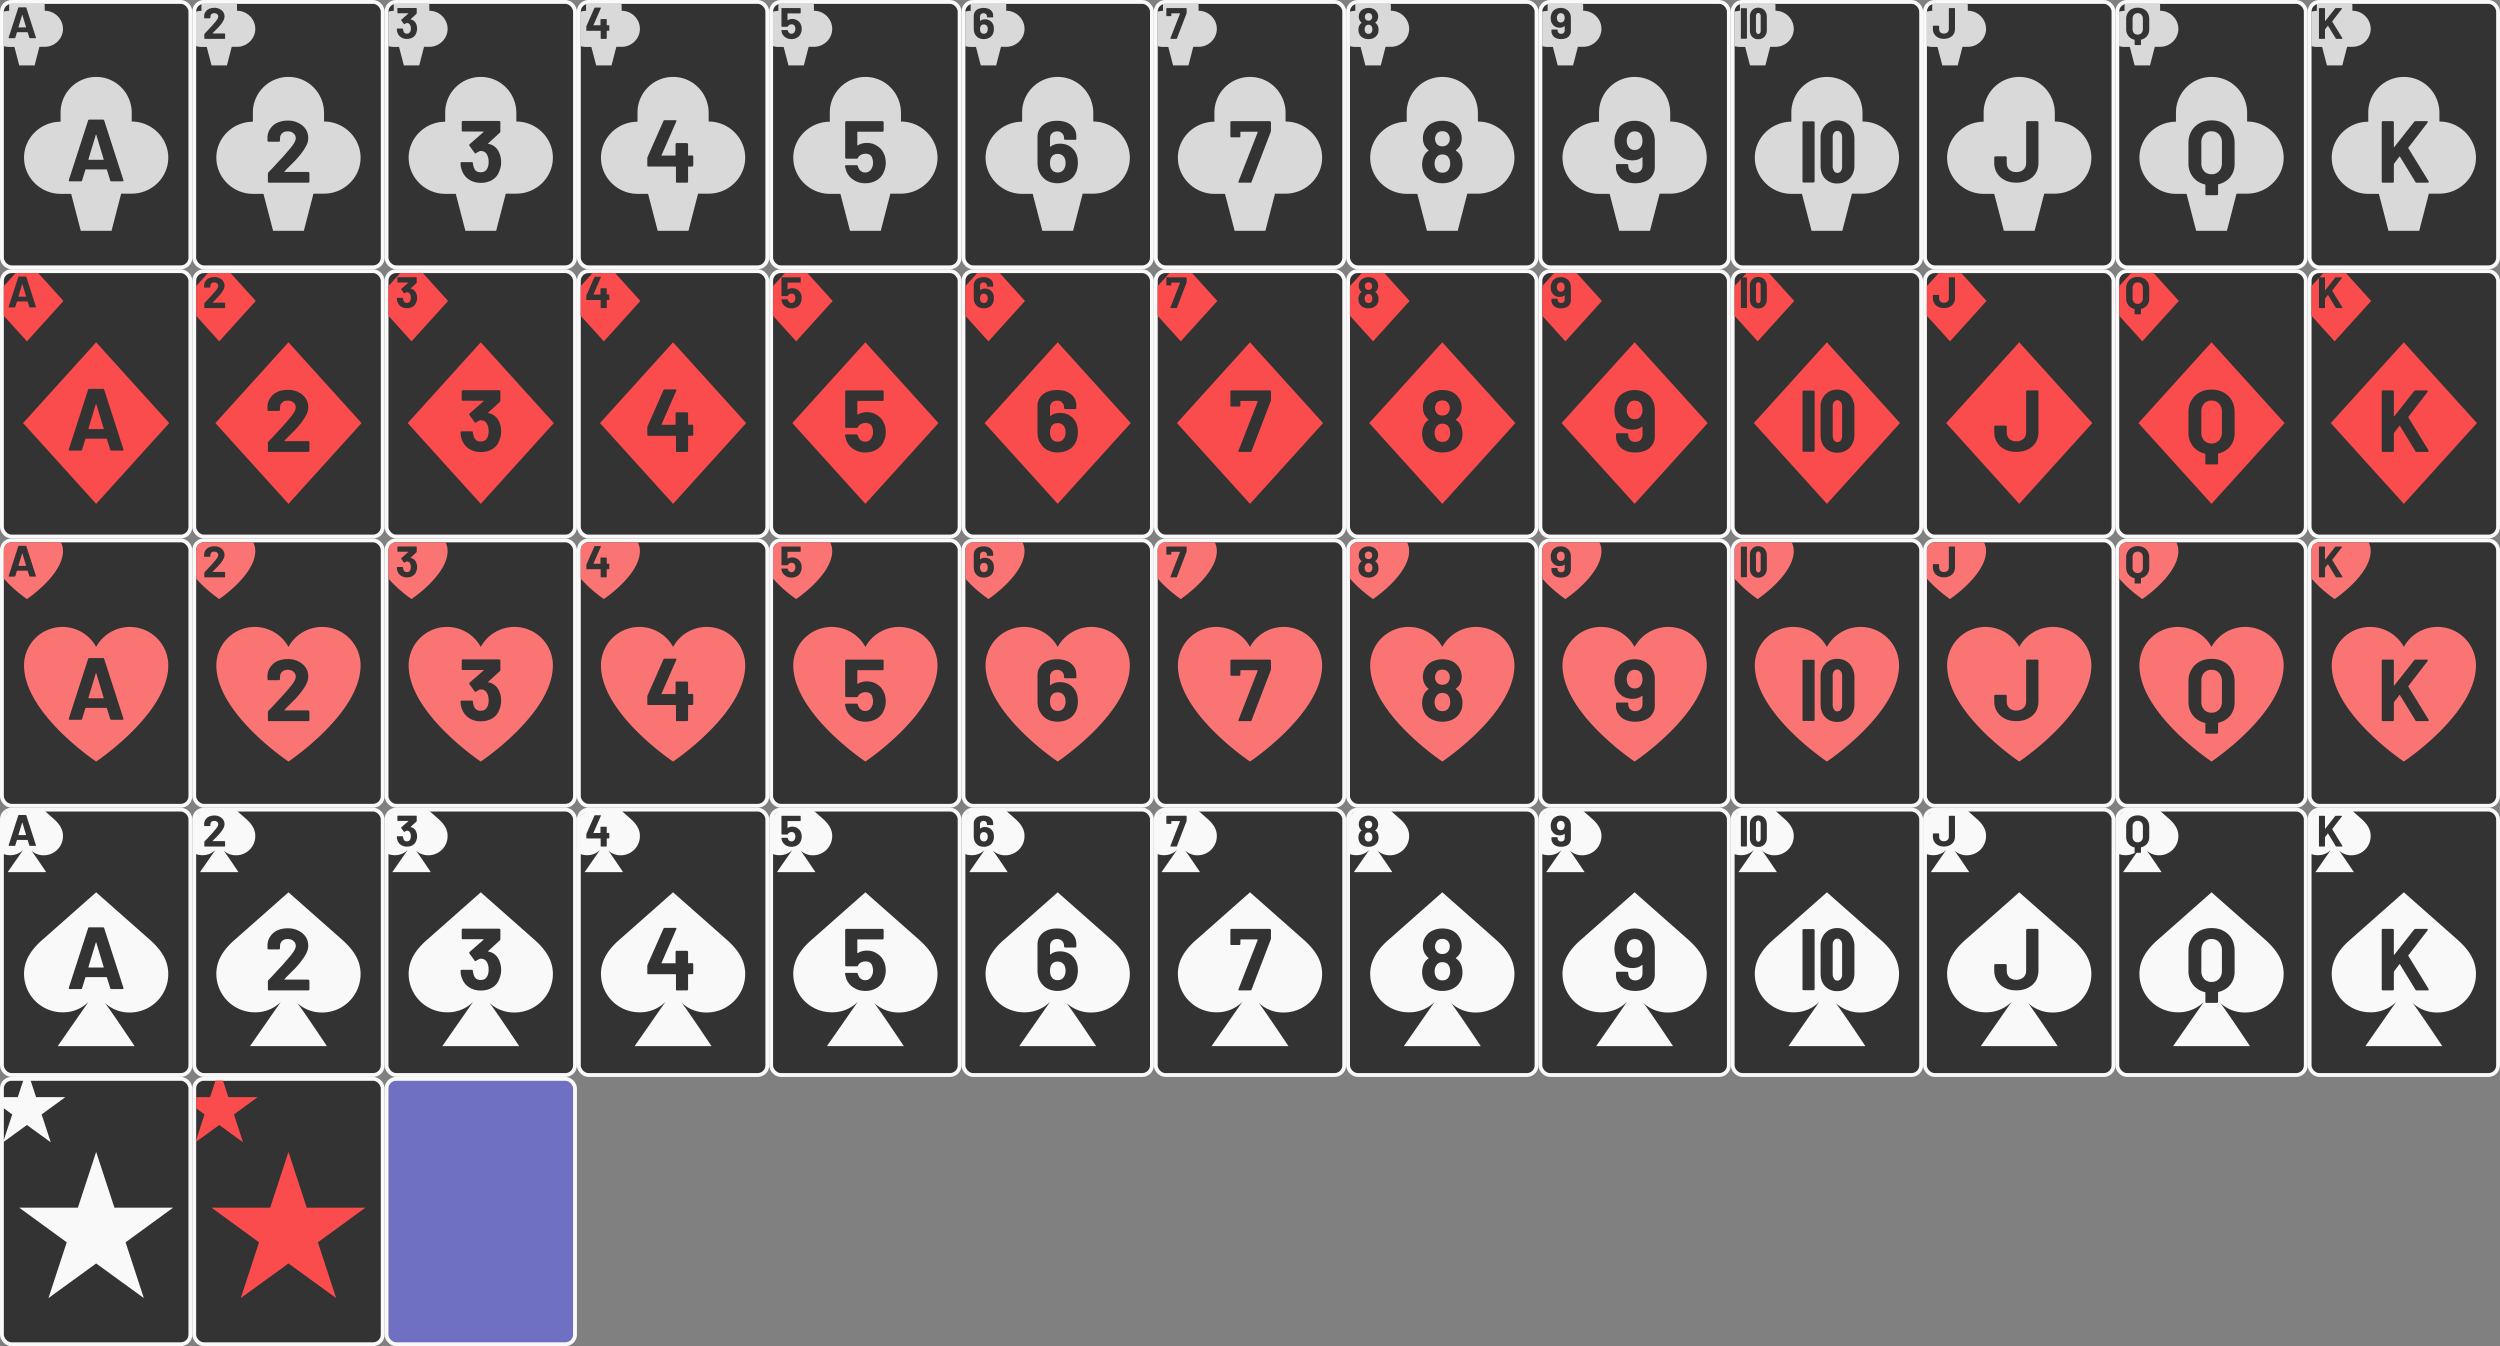 <?xml version="1.0" encoding="UTF-8"?>
<svg version="1.0" viewBox="0 0 1300 700" xmlns="http://www.w3.org/2000/svg" xmlns:xlink="http://www.w3.org/1999/xlink">
 <rect x="0" y="0" width="1300" height="700" fill="#808080" stroke="none"/>
 <defs>
  <clipPath id="cPh">
   <path transform="translate(-.1 -.1)" d="m34 337a8 8 0 00-8 8v256a8 8 0 008 8h176a8 8 0 008-8v-256a8 8 0 00-8-8z" stroke-width="2"/>
  </clipPath>
  <clipPath id="cPd">
   <path id="p408" transform="translate(-.1 -.1)" d="m34 191a8 8 0 00-8 8v256a8 8 0 008 8h176a8 8 0 008-8v-256a8 8 0 00-8-8z" stroke-width="2"/>
  </clipPath>
  <clipPath id="cPc">
   <use transform="translate(-.1 -135.1)" xlink:href="#p408"/>
  </clipPath>
  <clipPath id="cPs">
   <use transform="matrix(2 0 0 2 22 477)" xlink:href="#card"/>
  </clipPath>
  <clipPath id="cPstr">
   <path transform="translate(-.1 -.1)" d="m134 611a8 8 0 00-8 8v256a8 8 0 008 8h176a8 8 0 008-8v-256a8 8 0 00-8-8z" stroke-width="2"/>
  </clipPath>
  <clipPath id="cPstb">
   <use transform="matrix(2 0 0 2 22 607)" xlink:href="#card"/>
  </clipPath>
 </defs>
 <g id="back">
  <rect id="bk" x="201" y="561" width="98" height="138" rx="5" ry="5" fill="#7070c2" stroke="#f9f9f9" stroke-width="2"/>
 </g>
 <g id="joker_black">
  <use transform="translate(0 560)" xlink:href="#card"/>
  <path id="starb" d="M10 628h30.5l9.5-29 9.5 29H90l-24.7 18 9.5 29L50 657l-24.8 18 9.5-29z" fill="#f9f9f9"/>
  <use id="starbS" transform="matrix(.5 0 0 .5 -11 256.5)" clip-path="url(#cPstb)" xlink:href="#starb"/>
 </g>
 <g id="joker_red">
  <use transform="translate(100 560)" xlink:href="#card"/>
  <path id="starr" d="M110 628h30.5l9.5-29 9.5 29H190l-24.7 18 9.5 29-24.8-18-24.8 18 9.5-29z" fill="#fa4c4c"/>
  <use id="starrS" transform="matrix(.5 0 0 .5 39 256.5)" clip-path="url(#cPstr)" xlink:href="#starr"/>
 </g>
 <g id="club_king">
  <use transform="translate(1200)" xlink:href="#card"/>
  <use transform="translate(1200)" xlink:href="#cS"/>
  <use transform="translate(1200)" xlink:href="#c"/>
  <path id="iK" d="m1239 95-.4-.1-.1-.4v-31l.1-.3.4-.2h5.2q.3 0 .4.2.2.1.2.3v13h.2l10.4-13.2q.3-.3.7-.3h5.9q.3 0 .4.2v.5l-10 13q-.2.2-.1.3l10.6 17.3v.4q0 .3-.4.3h-5.9q-.5 0-.6-.4l-8-13.1-.1-.1h-.2l-2.8 3.7-.1.3v9q0 .3-.2.5l-.4.1z" fill="#333"/>
  <use id="iKS" transform="matrix(.5 0 0 .5 586.6 -27.3)" xlink:href="#iK"/>
 </g>
 <g id="club_queen">
  <use transform="translate(1100)" xlink:href="#card"/>
  <use transform="translate(1100)" xlink:href="#cS"/>
  <use transform="translate(1100)" xlink:href="#c"/>
  <path id="iQ" d="m1150 62.6c2.4 0 4.5.5 6.3 1.5s3.2 2.3 4.2 4.1 1.5 3.9 1.5 6.2v10.6a11 11 0 01-2.2 7 10.8 10.8 0 01-6.2 3.8c-.2 0-.2.1-.2.3v4.8c0 .2 0 .3-.2.4a.5.5 0 01-.4.2h-5.5a.6.6 0 01-.4-.2.5.5 0 01-.1-.4v-4.8l-.2-.2a10.9 10.9 0 01-6.3-3.9 11 11 0 01-2.3-7v-10.6c0-2.3.5-4.4 1.5-6.1 1-1.8 2.4-3.2 4.2-4.2 1.9-1 4-1.5 6.3-1.5zm5.4 11.5a6 6 0 00-1.5-4.2 5 5 0 00-3.9-1.6 5 5 0 00-3.9 1.6 6 6 0 00-1.4 4.2v10.7a6 6 0 001.4 4.2 5.1 5.1 0 003.9 1.6 5 5 0 003.9-1.6c1-1 1.5-2.5 1.5-4.2z" fill="#333"/>
  <use id="iQS" transform="matrix(.5 0 0 .5 536.6 -27.3)" xlink:href="#iQ"/>
 </g>
 <g id="club_jack">
  <use transform="translate(1e3)" xlink:href="#card"/>
  <use transform="translate(1e3)" xlink:href="#cS"/>
  <use transform="translate(1e3)" xlink:href="#c"/>
  <path id="iJ" d="m1048.5 95q-3.5 0-6-1.3-2.6-1.3-4-3.6-1.5-2.3-1.5-5.4v-2.9q0-.2.2-.3.1-.2.4-.2h5.3l.4.2q.2.1.2.3v2.9q0 2.2 1.3 3.5 1.4 1.3 3.7 1.3 2.2 0 3.7-1.3 1.4-1.3 1.4-3.5v-21.2q0-.2.2-.3.1-.2.4-.2h5.3q.2 0 .3.2.2.1.2.3v21.2q0 3-1.4 5.4-1.5 2.3-4.1 3.6t-6 1.3z" fill="#333"/>
  <use id="iJs" transform="matrix(.5 0 0 .5 486.6 -27.3)" xlink:href="#iJ"/>
 </g>
 <g id="club_10">
  <use transform="translate(900)" xlink:href="#card"/>
  <use transform="translate(900)" xlink:href="#cS"/>
  <use transform="translate(900)" xlink:href="#c"/>
  <path id="i10" d="m955.4 62.6c-2.6 0-4.7.9-6.3 2.6a9.1 9.1 0 00-2.4 6.6v14.4c0 2.8.8 5 2.4 6.7a8.4 8.4 0 006.3 2.5c1.8 0 3.3-.4 4.6-1.2a7.6 7.6 0 003.1-3.2c.8-1.4 1.2-3 1.2-4.8v-14.4a10 10 0 00-1.3-4.8 7.6 7.6 0 00-3-3.2 9.2 9.2 0 00-4.7-1.2zm-17.6.5a.6.6 0 00-.4.2.5.5 0 00-.1.4v31l.5.2h5.2c.2 0 .3 0 .4-.2a.6.6 0 00.2-.4v-30.6a.4.4 0 00-.2-.4.4.4 0 00-.4-.2h-5.2zm17.6 5c.8 0 1.4.3 1.8 1 .5.5.7 1.3.7 2.3v15.2c0 1-.2 1.8-.7 2.4-.4.6-1 .9-1.8.9s-1.3-.3-1.7-1-.7-1.3-.7-2.3v-15.2c0-1 .2-1.8.7-2.4a2.1 2.1 0 011.7-.9z" fill="#333"/>
  <use id="i10S" transform="matrix(.5 0 0 .5 436.6 -27.3)" xlink:href="#i10"/>
 </g>
 <g id="club_9">
  <use transform="translate(800)" xlink:href="#card"/>
  <use transform="translate(800)" xlink:href="#cS"/>
  <use transform="translate(800)" xlink:href="#c"/>
  <path id="i9" d="M859.7 68.8q.8 1.9.8 4.5V87q0 2.4-1.3 4.3-1.2 2-3.6 3-2.3 1-5.3 1t-5.2-1q-2.3-1-3.5-3-1.3-1.8-1.3-4.2v-1.3l.1-.3.4-.2h5.3q.3 0 .4.2.2.1.2.3v.5q0 1.5 1 2.5t2.6 1q1.7 0 2.8-1 1-1 1-2.7V82l-.1-.2h-.2q-1.8 1.6-4.9 1.6-2.7 0-4.9-1.2-2.1-1.3-3.4-3.6-1.1-2.2-1.1-5.2 0-2.7 1-4.8 1-2.7 3.6-4.2 2.5-1.6 5.9-1.6 3.5 0 6 1.7 2.6 1.6 3.7 4.4zM850 78q2.4 0 3.4-1.9.7-1.2.7-3 0-1.5-.6-2.8-1-2-3.5-2-2.3 0-3.4 2-.7 1.3-.7 2.9 0 1.7.8 3 1.1 1.8 3.3 1.8z" fill="#333"/>
  <use id="i9S" transform="matrix(.5 0 0 .5 386.6 -27.3)" xlink:href="#i9"/>
 </g>
 <g id="club_8">
  <use transform="translate(700)" xlink:href="#card"/>
  <use transform="translate(700)" xlink:href="#cS"/>
  <use transform="translate(700)" xlink:href="#c"/>
  <path id="i8" d="m759.5 81q1 2 1 4.7t-1.1 4.6q-1.2 2.3-3.6 3.6-2.4 1.4-5.8 1.4-3.1 0-5.6-1.3-2.6-1.3-3.8-3.7-1.1-2.2-1.1-4.7t1-4.6q.8-1.6 2.3-2.6.2-.1 0-.3-1.1-.8-1.9-2.2-1-1.8-1-4 0-3.2 1.8-5.4 1.3-1.8 3.5-2.7 2.2-1 4.8-1 2.8 0 5 1 2 1 3.3 2.7 1.8 2.3 1.8 5.4 0 2.3-1.1 4.2-.8 1.1-1.9 2-.2.1 0 .3 1.5.9 2.4 2.6zm-12.8-10.8q-.5.9-.5 1.9 0 1.3.6 2.3 1 1.7 3.2 1.7t3.3-1.7q.6-1 .6-2.4 0-1-.5-1.9t-1.3-1.4q-1-.5-2.1-.5t-2 .5q-.9.5-1.3 1.5zm6.5 18q.9-1.2.9-3.1 0-1.7-.6-2.8-1-2-3.5-2-2.3 0-3.3 2-.7 1-.7 2.9 0 1.7.8 2.9 1 1.7 3.3 1.7 2.1 0 3.2-1.6z" fill="#333"/>
  <use id="i8S" transform="matrix(.5 0 0 .5 336.6 -27.3)" xlink:href="#i8"/>
 </g>
 <g id="club_7">
  <use transform="translate(600)" xlink:href="#card"/>
  <use transform="translate(600)" xlink:href="#cS"/>
  <use transform="translate(600)" xlink:href="#c"/>
  <path id="i7" d="m644.5 95q-.7 0-.5-.6l10-25.6q0-.3-.2-.3h-8.6q-.2 0-.2.3v2q0 .3-.2.5l-.3.1h-4.2l-.4-.1-.1-.4v-7.4l.1-.3.4-.2h20l.4.2q.2.1.2.3v4.7l-.2.6-9.9 25.8q0 .4-.6.4z" fill="#333"/>
  <use id="i7S" transform="matrix(.5 0 0 .5 286.6 -27.3)" xlink:href="#i7"/>
 </g>
 <g id="club_6">
  <use transform="translate(500)" xlink:href="#card"/>
  <use transform="translate(500)" xlink:href="#cS"/>
  <use transform="translate(500)" xlink:href="#c"/>
  <path id="i6" d="M559.4 79.5q1.1 2 1.1 5.2 0 2.7-.9 4.8-1.1 2.7-3.6 4.2t-6 1.6q-3.4 0-6-1.6-2.5-1.7-3.7-4.5-.8-2-.8-4.5V71q0-2.4 1.3-4.3t3.6-2.9q2.3-1 5.3-1t5.3 1q2.2 1 3.5 2.9 1.2 1.8 1.2 4.2v1.3l-.1.4-.4.1h-5.3l-.4-.1-.2-.4v-.4q0-1.5-1-2.5t-2.6-1q-1.6 0-2.7 1-1 1-1 2.6v4.4h.2q1.9-1.6 5-1.6 2.7 0 4.8 1.2 2.2 1.3 3.4 3.6zm-6 8.2q.7-1.2.7-2.9 0-1.8-.7-3-1.2-1.8-3.4-1.8-2.4 0-3.4 1.9-.6 1.2-.6 3 0 1.7.6 2.8 1 2 3.4 2t3.4-2z" fill="#333"/>
  <use id="i6S" transform="matrix(.5 0 0 .5 236.6 -27.3)" xlink:href="#i6"/>
 </g>
 <g id="club_5">
  <use transform="translate(400)" xlink:href="#card"/>
  <use transform="translate(400)" xlink:href="#cS"/>
  <use transform="translate(400)" xlink:href="#c"/>
  <path id="i5" d="m459.9 80.4q.7 2.2.7 4.3 0 2.3-.8 4.2-1 3-3.7 4.7-2.6 1.7-6.2 1.7-3.4 0-6-1.7-2.7-1.7-3.8-4.5l-.7-2.6q0-.6.6-.6h5.5q.5 0 .6.5l.1.5.2.3q.4 1.2 1.3 1.8 1 .7 2.2.7 1.3 0 2.2-.7 1-.7 1.4-2 .5-.8.5-2.3 0-1.3-.4-2.4-.3-1.2-1.3-1.8t-2.2-.6-2.4.6q-1.1.6-1.5 1.5-.1.5-.6.5h-5.6l-.4-.2-.1-.4v-18.4l.1-.3.4-.2h19q.2 0 .3.2.2.1.2.3v4.5l-.2.4-.3.1h-13q-.2 0-.2.2v6.8q0 .3.2.1 2.1-1.3 4.8-1.3 3.2 0 5.5 1.7 2.5 1.6 3.5 4.4z" fill="#333"/>
  <use id="i5S" transform="matrix(.5 0 0 .5 186.6 -27.3)" xlink:href="#i5"/>
 </g>
 <g id="club_4">
  <use transform="translate(300)" xlink:href="#card"/>
  <use transform="translate(300)" xlink:href="#cS"/>
  <use transform="translate(300)" xlink:href="#c"/>
  <path id="i4" d="M360 80.8q.2 0 .3.2l.2.4v4.7l-.2.4-.4.1h-2l-.1.3v7.5q0 .3-.2.5l-.4.1H352l-.5-.1v-8q0-.3-.3-.3h-14l-.5-.1-.1-.4v-3.7l.1-.7 8.3-18.8q.1-.4.6-.4h5.7q.3 0 .4.2.2.1 0 .4L344 80.7v.2q0 .2.1 0h7q.2 0 .2-.2V75l.1-.4q.2-.2.5-.2h5.3l.4.2q.2.1.2.3v5.8q0 .2.2.2z" fill="#333"/>
  <use id="i4S" transform="matrix(.5 0 0 .5 136.6 -27.3)" xlink:href="#i4"/>
 </g>
 <g id="club_3">
  <use transform="translate(200)" xlink:href="#card"/>
  <use transform="translate(200)" xlink:href="#cS"/>
  <use transform="translate(200)" xlink:href="#c"/>
  <path id="i3" d="m259.6 79.5q1 2.1 1 4.9 0 2.4-.9 4.5-1 3-3.6 4.6t-6.1 1.6-6.1-1.7-3.7-4.7q-.7-1.8-.7-3.8 0-.6.5-.6h5.4q.5 0 .5.6.2 1.5.5 2.2.4 1.2 1.3 1.9 1 .6 2.3.6 2.5 0 3.5-2.2.6-1.4.6-3.2 0-2.1-.7-3.5-1-2.2-3.5-2.2-.5 0-1 .4-.6.2-1.4.8l-.3.1q-.3 0-.4-.3l-2.7-3.7-.1-.4.2-.4 7.2-6.3q.1-.1 0-.2v-.1h-10.8l-.4-.1-.1-.5v-4.4l.1-.3.4-.2h19l.4.2q.2 0 .2.3v5q0 .4-.4.7l-6 5.5v.2h.2q4 .8 5.7 4.8z" fill="#333"/>
  <use id="i3S" transform="matrix(.5 0 0 .5 86.6 -27.3)" xlink:href="#i3"/>
 </g>
 <g id="club_2">
  <use transform="translate(100)" xlink:href="#card"/>
  <use transform="translate(100)" xlink:href="#cS"/>
  <use transform="translate(100)" xlink:href="#c"/>
  <path id="i2" d="m147.9 89.2q-.1.1 0 .2t.1 0h12.3q.3 0 .4.3.2.1.2.3v4.5l-.2.4-.4.1h-20.5l-.4-.1-.1-.4v-4.2q0-.4.3-.7 2.2-2.2 4.5-4.8l3-3.2 2.5-2.9q4.2-4.6 4.2-6.8 0-1.6-1.2-2.6-1.1-1-3-1t-2.9 1q-1.1 1-1.1 2.7v1.1q0 .3-.2.4-.1.2-.4.2h-5.3l-.4-.1q-.2-.2-.2-.5v-2.1q.2-2.5 1.6-4.3 1.4-2 3.7-3 2.4-1 5.3-1 3.2 0 5.6 1.3 2.4 1.2 3.7 3.2t1.3 4.6q0 1.9-1 3.9t-2.8 4.3q-1.4 1.8-3 3.5t-5 5z" fill="#333"/>
  <use id="i2S" transform="matrix(.5 0 0 .5 36.6 -27.3)" xlink:href="#i2"/>
 </g>
 <g id="club_1">
  <rect id="card" x="1" y="1" width="98" height="138" rx="5" ry="5" fill="#333" stroke="#f9f9f9" stroke-width="2"/>
  <path id="c" d="M50 40a18.5 18.5 0 0 0-18.5 18.8v4.5c-10.4 0-19 8.4-19 18.7s8.6 18.8 19 18.8H37l5 19.2h16l5-19.3h5.5c10.4 0 19-8.4 19-18.7s-8.6-18.8-19-18.8v-4.5C68.5 48.5 60.4 40 50 40z" fill="#d9d9d9"/>
  <use id="cS" transform="matrix(.5 0 0 .5 -11 -26)" clip-path="url(#cPc)" xlink:href="#c"/>
  <path id="iA" d="M57.9 94.3c-.3 0-.5-.2-.6-.5l-1.7-5.5-.2-.2H44.6l-.2.2-1.7 5.5c0 .3-.3.5-.6.5h-5.8a.6.6 0 0 1-.5-.2v-.5l10-30.9c0-.3.3-.5.6-.5h7.2c.3 0 .5.2.6.5l10 31a.5.5 0 0 1 0 .1c0 .3-.1.5-.4.5zM46 82.8c0 .2 0 .3.2.3h7.5c.2 0 .3-.1.2-.3l-3.8-12.6c0-.1-.1-.2-.2-.1l-.1.1z" fill="#333"/>
  <use id="iAS" transform="matrix(.5 0 0 .5 -13.4 -27.3)" xlink:href="#iA"/>
 </g>
 <g id="diamond_king">
  <use transform="translate(1200 140)" xlink:href="#card"/>
  <use transform="translate(1200)" xlink:href="#d"/>
  <use transform="translate(1200)" xlink:href="#dS"/>
  <use transform="translate(0 140)" xlink:href="#iK"/>
  <use transform="translate(0 140)" xlink:href="#iKS"/>
 </g>
 <g id="diamond_queen">
  <use transform="translate(1100 140)" xlink:href="#card"/>
  <use transform="translate(1100)" xlink:href="#d"/>
  <use transform="translate(1100)" xlink:href="#dS"/>
  <use transform="translate(0 140)" xlink:href="#iQ"/>
  <use transform="translate(0 140)" xlink:href="#iQS"/>
 </g>
 <g id="diamond_jack">
  <use transform="translate(1e3 140)" xlink:href="#card"/>
  <use transform="translate(1e3)" xlink:href="#d"/>
  <use transform="translate(1e3)" xlink:href="#dS"/>
  <use transform="translate(0 140)" xlink:href="#iJ"/>
  <use transform="translate(0 140)" xlink:href="#iJs"/>
 </g>
 <g id="diamond_10">
  <use transform="translate(900 140)" xlink:href="#card"/>
  <use transform="translate(900)" xlink:href="#d"/>
  <use transform="translate(900)" xlink:href="#dS"/>
  <use transform="translate(0 140)" xlink:href="#i10"/>
  <use transform="translate(0 140)" xlink:href="#i10S"/>
 </g>
 <g id="diamond_9">
  <use transform="translate(800 140)" xlink:href="#card"/>
  <use transform="translate(800)" xlink:href="#d"/>
  <use transform="translate(800)" xlink:href="#dS"/>
  <use transform="translate(0 140)" xlink:href="#i9"/>
  <use transform="translate(0 140)" xlink:href="#i9S"/>
 </g>
 <g id="diamond_8">
  <use transform="translate(700 140)" xlink:href="#card"/>
  <use transform="translate(700)" xlink:href="#d"/>
  <use transform="translate(700)" xlink:href="#dS"/>
  <use transform="translate(0 140)" xlink:href="#i8"/>
  <use transform="translate(0 140)" xlink:href="#i8S"/>
 </g>
 <g id="diamond_7">
  <use transform="translate(600 140)" xlink:href="#card"/>
  <use transform="translate(600)" xlink:href="#d"/>
  <use transform="translate(600)" xlink:href="#dS"/>
  <use transform="translate(0 140)" xlink:href="#i7"/>
  <use transform="translate(0 140)" xlink:href="#i7S"/>
 </g>
 <g id="diamond_6">
  <use transform="translate(500 140)" xlink:href="#card"/>
  <use transform="translate(500)" xlink:href="#d"/>
  <use transform="translate(500)" xlink:href="#dS"/>
  <use transform="translate(0 140)" xlink:href="#i6"/>
  <use transform="translate(0 140)" xlink:href="#i6S"/>
 </g>
 <g id="diamond_5">
  <use transform="translate(400 140)" xlink:href="#card"/>
  <use transform="translate(400)" xlink:href="#d"/>
  <use transform="translate(400)" xlink:href="#dS"/>
  <use transform="translate(0 140)" xlink:href="#i5"/>
  <use transform="translate(0 140)" xlink:href="#i5S"/>
 </g>
 <g id="diamond_4">
  <use transform="translate(300 140)" xlink:href="#card"/>
  <use transform="translate(300)" xlink:href="#d"/>
  <use transform="translate(300)" xlink:href="#dS"/>
  <use transform="translate(0 140)" xlink:href="#i4"/>
  <use transform="translate(0 140)" xlink:href="#i4S"/>
 </g>
 <g id="diamond_3">
  <use transform="translate(200 140)" xlink:href="#card"/>
  <use transform="translate(200)" xlink:href="#d"/>
  <use transform="translate(200)" xlink:href="#dS"/>
  <use transform="translate(0 140)" xlink:href="#i3"/>
  <use transform="translate(0 140)" xlink:href="#i3S"/>
 </g>
 <g id="diamond_2">
  <use transform="translate(100 140)" xlink:href="#card"/>
  <use transform="translate(100)" xlink:href="#d"/>
  <use transform="translate(100)" xlink:href="#dS"/>
  <use transform="translate(0 140)" xlink:href="#i2"/>
  <use transform="translate(0 140)" xlink:href="#i2S"/>
 </g>
 <g id="diamond_1">
  <use transform="translate(0 140)" xlink:href="#card"/>
  <path id="d" d="m50 178 38 42-38 42-38-42z" fill="#fa4c4c"/>
  <use id="dS" transform="matrix(.5 0 0 .5 -11 46.5)" clip-path="url(#cPd)" xlink:href="#d"/>
  <use transform="translate(0 140)" xlink:href="#iA"/>
  <use transform="translate(0 140)" xlink:href="#iAS"/>
 </g>
 <g id="heart_king">
  <use transform="translate(1200 280)" xlink:href="#card"/>
  <use transform="translate(1200)" xlink:href="#h"/>
  <use transform="translate(1200)" xlink:href="#hS"/>
  <use transform="translate(0 280)" xlink:href="#iK"/>
  <use transform="translate(0 280)" xlink:href="#iKS"/>
 </g>
 <g id="heart_queen">
  <use transform="translate(1100 280)" xlink:href="#card"/>
  <use transform="translate(1100)" xlink:href="#h"/>
  <use transform="translate(1100)" xlink:href="#hS"/>
  <use transform="translate(0 280)" xlink:href="#iQ"/>
  <use transform="translate(0 280)" xlink:href="#iQS"/>
 </g>
 <g id="heart_jack">
  <use transform="translate(1e3 280)" xlink:href="#card"/>
  <use transform="translate(1e3)" xlink:href="#h"/>
  <use transform="translate(1e3)" xlink:href="#hS"/>
  <use transform="translate(0 280)" xlink:href="#iJ"/>
  <use transform="translate(0 280)" xlink:href="#iJs"/>
 </g>
 <g id="heart_10">
  <use transform="translate(900 280)" xlink:href="#card"/>
  <use transform="translate(900)" xlink:href="#h"/>
  <use transform="translate(900)" xlink:href="#hS"/>
  <use transform="translate(0 280)" xlink:href="#i10"/>
  <use transform="translate(0 280)" xlink:href="#i10S"/>
 </g>
 <g id="heart_9">
  <use transform="translate(800 280)" xlink:href="#card"/>
  <use transform="translate(800)" xlink:href="#h"/>
  <use transform="translate(800)" xlink:href="#hS"/>
  <use transform="translate(0 280)" xlink:href="#i9"/>
  <use transform="translate(0 280)" xlink:href="#i9S"/>
 </g>
 <g id="heart_8">
  <use transform="translate(700 280)" xlink:href="#card"/>
  <use transform="translate(700)" xlink:href="#h"/>
  <use transform="translate(700)" xlink:href="#hS"/>
  <use transform="translate(0 280)" xlink:href="#i8"/>
  <use transform="translate(0 280)" xlink:href="#i8S"/>
 </g>
 <g id="heart_7">
  <use transform="translate(600 280)" xlink:href="#card"/>
  <use transform="translate(600)" xlink:href="#h"/>
  <use transform="translate(600)" xlink:href="#hS"/>
  <use transform="translate(0 280)" xlink:href="#i7"/>
  <use transform="translate(0 280)" xlink:href="#i7S"/>
 </g>
 <g id="heart_6">
  <use transform="translate(500 280)" xlink:href="#card"/>
  <use transform="translate(500)" xlink:href="#h"/>
  <use transform="translate(500)" xlink:href="#hS"/>
  <use transform="translate(0 280)" xlink:href="#i6"/>
  <use transform="translate(0 280)" xlink:href="#i6S"/>
 </g>
 <g id="heart_5">
  <use transform="translate(400 280)" xlink:href="#card"/>
  <use transform="translate(400)" xlink:href="#h"/>
  <use transform="translate(400)" xlink:href="#hS"/>
  <use transform="translate(0 280)" xlink:href="#i5"/>
  <use transform="translate(0 280)" xlink:href="#i5S"/>
 </g>
 <g id="heart_4">
  <use transform="translate(300 280)" xlink:href="#card"/>
  <use transform="translate(300)" xlink:href="#h"/>
  <use transform="translate(300)" xlink:href="#hS"/>
  <use transform="translate(0 280)" xlink:href="#i4"/>
  <use transform="translate(0 280)" xlink:href="#i4S"/>
 </g>
 <g id="heart_3">
  <use transform="translate(200 280)" xlink:href="#card"/>
  <use transform="translate(200)" xlink:href="#h"/>
  <use transform="translate(200)" xlink:href="#hS"/>
  <use transform="translate(0 280)" xlink:href="#i3"/>
  <use transform="translate(0 280)" xlink:href="#i3S"/>
 </g>
 <g id="heart_2">
  <use transform="translate(100 280)" xlink:href="#card"/>
  <use transform="translate(100)" xlink:href="#h"/>
  <use transform="translate(100)" xlink:href="#hS"/>
  <use transform="translate(0 280)" xlink:href="#i2"/>
  <use transform="translate(0 280)" xlink:href="#i2S"/>
 </g>
 <g id="heart_1">
  <use transform="translate(0 280)" xlink:href="#card"/>
  <path id="h" d="m32.5 326a20 20 0 00-20 20c0 25 37.5 50 37.5 50s37.5-25 37.5-50a20 20 0 00-20-20 20 20 0 00-17.5 10.4 20 20 0 00-17.5-10.4z" fill="#fb7474"/>
  <use id="hS" transform="matrix(.5 0 0 .5 -11 113.5)" clip-path="url(#cPh)" xlink:href="#h"/>
  <use transform="translate(0 280)" xlink:href="#iA"/>
  <use transform="translate(0 280)" xlink:href="#iAS"/>
 </g>
 <g id="spade_king">
  <use transform="translate(1200 420)" xlink:href="#card"/>
  <use transform="translate(1200)" xlink:href="#s"/>
  <use transform="translate(1200)" xlink:href="#sS"/>
  <use transform="translate(0 420)" xlink:href="#iK"/>
  <use transform="translate(0 420)" xlink:href="#iKS"/>
 </g>
 <g id="spade_queen">
  <use transform="translate(1100 420)" xlink:href="#card"/>
  <use transform="translate(1100)" xlink:href="#s"/>
  <use transform="translate(1100)" xlink:href="#sS"/>
  <use transform="translate(0 420)" xlink:href="#iQ"/>
  <use transform="translate(0 420)" xlink:href="#iQS"/>
 </g>
 <g id="spade_jack">
  <use transform="translate(1e3 420)" xlink:href="#card"/>
  <use transform="translate(1e3)" xlink:href="#s"/>
  <use transform="translate(1e3)" xlink:href="#sS"/>
  <use transform="translate(0 420)" xlink:href="#iJ"/>
  <use transform="translate(0 420)" xlink:href="#iJs"/>
 </g>
 <g id="spade_10">
  <use transform="translate(900 420)" xlink:href="#card"/>
  <use transform="translate(900)" xlink:href="#s"/>
  <use transform="translate(900)" xlink:href="#sS"/>
  <use transform="translate(0 420)" xlink:href="#i10"/>
  <use transform="translate(0 420)" xlink:href="#i10S"/>
 </g>
 <g id="spade_9">
  <use transform="translate(800 420)" xlink:href="#card"/>
  <use transform="translate(800)" xlink:href="#s"/>
  <use transform="translate(800)" xlink:href="#sS"/>
  <use transform="translate(0 420)" xlink:href="#i9"/>
  <use transform="translate(0 420)" xlink:href="#i9S"/>
 </g>
 <g id="spade_8">
  <use transform="translate(700 420)" xlink:href="#card"/>
  <use transform="translate(700)" xlink:href="#s"/>
  <use transform="translate(700)" xlink:href="#sS"/>
  <use transform="translate(0 420)" xlink:href="#i8"/>
  <use transform="translate(0 420)" xlink:href="#i8S"/>
 </g>
 <g id="spade_7">
  <use transform="translate(600 420)" xlink:href="#card"/>
  <use transform="translate(600)" xlink:href="#s"/>
  <use transform="translate(600)" xlink:href="#sS"/>
  <use transform="translate(0 420)" xlink:href="#i7"/>
  <use transform="translate(0 420)" xlink:href="#i7S"/>
 </g>
 <g id="spade_6">
  <use transform="translate(500 420)" xlink:href="#card"/>
  <use transform="translate(500)" xlink:href="#s"/>
  <use transform="translate(500)" xlink:href="#sS"/>
  <use transform="translate(0 420)" xlink:href="#i6"/>
  <use transform="translate(0 420)" xlink:href="#i6S"/>
 </g>
 <g id="spade_5">
  <use transform="translate(400 420)" xlink:href="#card"/>
  <use transform="translate(400)" xlink:href="#s"/>
  <use transform="translate(400)" xlink:href="#sS"/>
  <use transform="translate(0 420)" xlink:href="#i5"/>
  <use transform="translate(0 420)" xlink:href="#i5S"/>
 </g>
 <g id="spade_4">
  <use transform="translate(300 420)" xlink:href="#card"/>
  <use transform="translate(300)" xlink:href="#s"/>
  <use transform="translate(300)" xlink:href="#sS"/>
  <use transform="translate(0 420)" xlink:href="#i4"/>
  <use transform="translate(0 420)" xlink:href="#i4S"/>
 </g>
 <g id="spade_3">
  <use transform="translate(200 420)" xlink:href="#card"/>
  <use transform="translate(200)" xlink:href="#s"/>
  <use transform="translate(200)" xlink:href="#sS"/>
  <use transform="translate(0 420)" xlink:href="#i3"/>
  <use transform="translate(0 420)" xlink:href="#i3S"/>
 </g>
 <g id="spade_2">
  <use transform="translate(100 420)" xlink:href="#card"/>
  <use transform="translate(100)" xlink:href="#s"/>
  <use transform="translate(100)" xlink:href="#sS"/>
  <use transform="translate(0 420)" xlink:href="#i2"/>
  <use transform="translate(0 420)" xlink:href="#i2S"/>
 </g>
 <g id="spade_1">
  <use transform="translate(0 420)" xlink:href="#card"/>
  <path id="s" d="m50 464-27.5 24.3c-7 6-10 11.7-10 18.1a20 20 0 0020 20 18.6 18.6 0 0013.5-5.4l-16 23h40s-15.8-23.7-16-23a18.6 18.6 0 0013.5 5.5 20 20 0 0020-20c0-6.5-3-12.1-10-18.2z" fill="#f9f9f9"/>
  <use id="sS" transform="matrix(.5 0 0 .5 -11 181.5)" clip-path="url(#cPs)" xlink:href="#s"/>
  <use transform="translate(0 420)" xlink:href="#iA"/>
  <use transform="translate(0 420)" xlink:href="#iAS"/>
 </g>
</svg>
